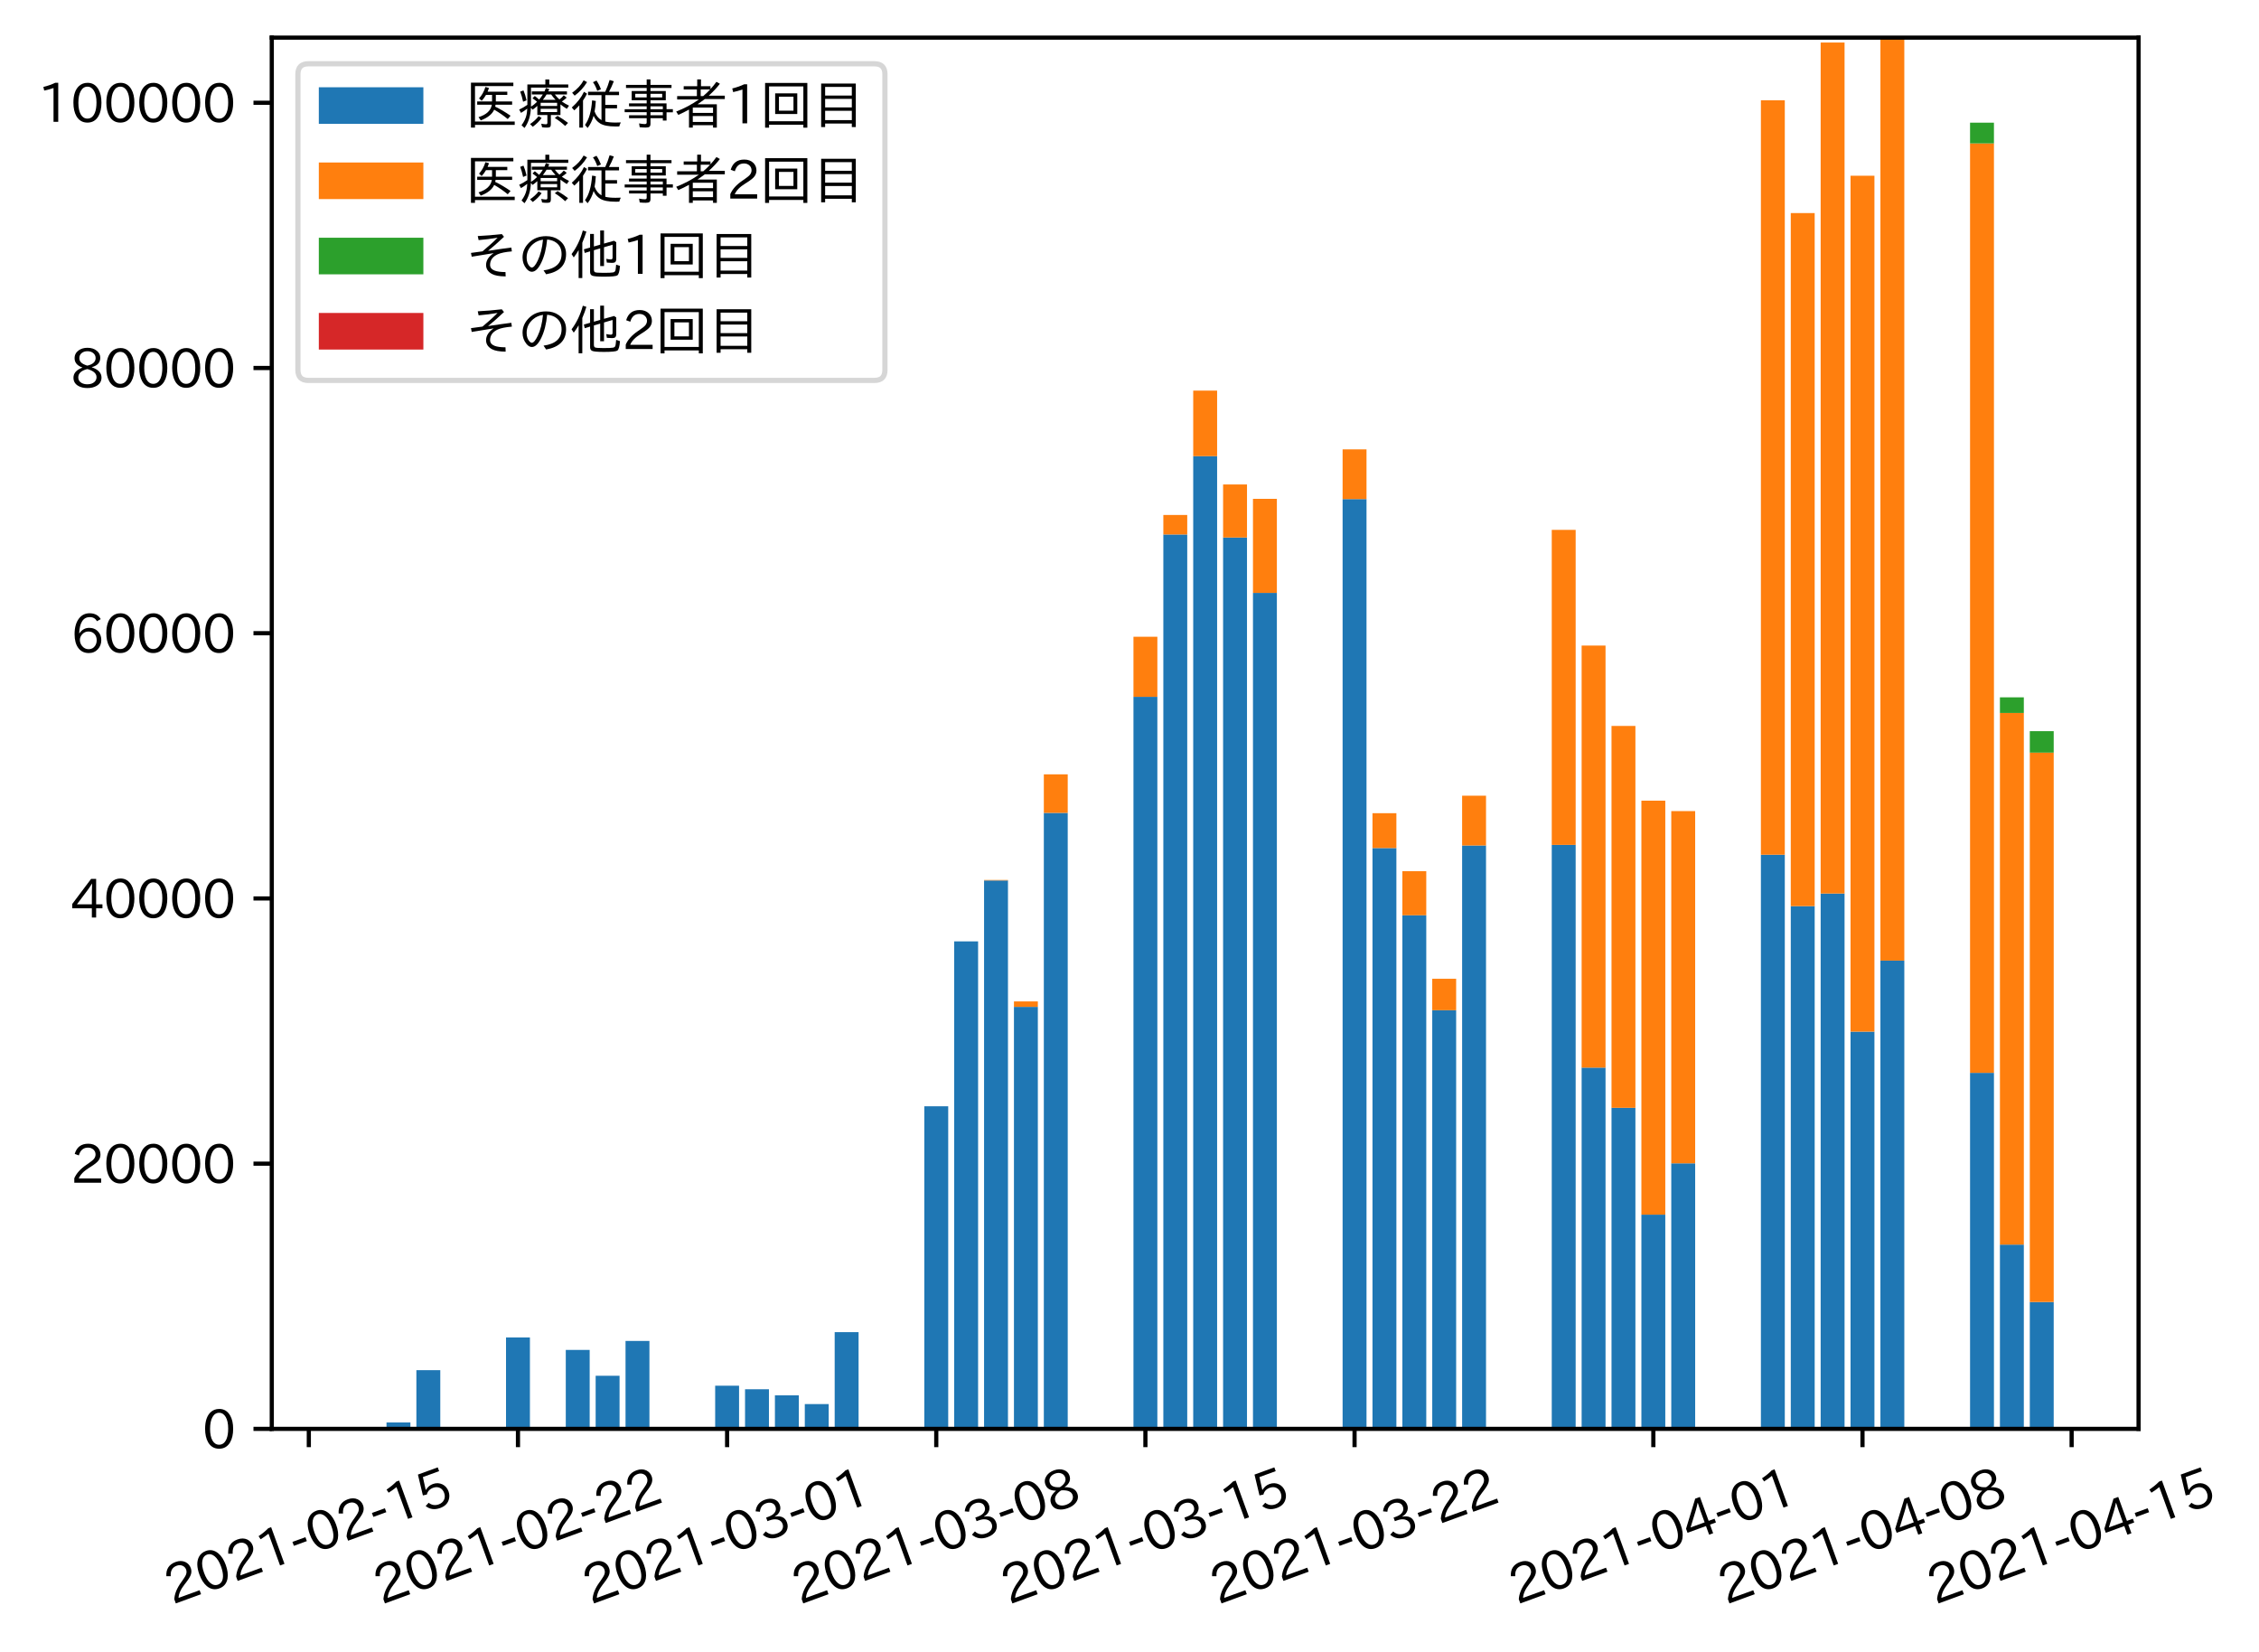 <?xml version="1.0" encoding="utf-8" standalone="no"?>
<!DOCTYPE svg PUBLIC "-//W3C//DTD SVG 1.1//EN"
  "http://www.w3.org/Graphics/SVG/1.1/DTD/svg11.dtd">
<svg height="316.018pt" version="1.1" viewBox="0 0 432.151 316.018" width="432.151pt" xmlns="http://www.w3.org/2000/svg" xmlns:xlink="http://www.w3.org/1999/xlink">
 <defs>
  <style type="text/css">*{stroke-linecap:butt;stroke-linejoin:round;}</style>
 </defs>
 <g id="figure_1">
  <g id="patch_1">
   <path d="M 0 316.018 
L 432.151 316.018 
L 432.151 0 
L 0 0 
z
" style="fill:#ffffff;"/>
  </g>
  <g id="axes_1">
   <g id="patch_2">
    <path d="M 51.991 273.312 
L 409.111 273.312 
L 409.111 7.2 
L 51.991 7.2 
z
" style="fill:#ffffff;"/>
   </g>
   <g id="patch_3">
    <path clip-path="url(#pb2fafcc8e9)" d="M 68.223 273.312 
L 72.796 273.312 
L 72.796 272.995 
L 68.223 272.995 
z
" style="fill:#1f77b4;"/>
   </g>
   <g id="patch_4">
    <path clip-path="url(#pb2fafcc8e9)" d="M 73.939 273.312 
L 78.512 273.312 
L 78.512 272.079 
L 73.939 272.079 
z
" style="fill:#1f77b4;"/>
   </g>
   <g id="patch_5">
    <path clip-path="url(#pb2fafcc8e9)" d="M 79.655 273.312 
L 84.227 273.312 
L 84.227 262.08 
L 79.655 262.08 
z
" style="fill:#1f77b4;"/>
   </g>
   <g id="patch_6">
    <path clip-path="url(#pb2fafcc8e9)" d="M 96.802 273.312 
L 101.375 273.312 
L 101.375 255.822 
L 96.802 255.822 
z
" style="fill:#1f77b4;"/>
   </g>
   <g id="patch_7">
    <path clip-path="url(#pb2fafcc8e9)" d="M 108.234 273.312 
L 112.806 273.312 
L 112.806 258.209 
L 108.234 258.209 
z
" style="fill:#1f77b4;"/>
   </g>
   <g id="patch_8">
    <path clip-path="url(#pb2fafcc8e9)" d="M 113.949 273.312 
L 118.522 273.312 
L 118.522 263.146 
L 113.949 263.146 
z
" style="fill:#1f77b4;"/>
   </g>
   <g id="patch_9">
    <path clip-path="url(#pb2fafcc8e9)" d="M 119.665 273.312 
L 124.238 273.312 
L 124.238 256.485 
L 119.665 256.485 
z
" style="fill:#1f77b4;"/>
   </g>
   <g id="patch_10">
    <path clip-path="url(#pb2fafcc8e9)" d="M 136.812 273.312 
L 141.385 273.312 
L 141.385 265.056 
L 136.812 265.056 
z
" style="fill:#1f77b4;"/>
   </g>
   <g id="patch_11">
    <path clip-path="url(#pb2fafcc8e9)" d="M 142.528 273.312 
L 147.101 273.312 
L 147.101 265.735 
L 142.528 265.735 
z
" style="fill:#1f77b4;"/>
   </g>
   <g id="patch_12">
    <path clip-path="url(#pb2fafcc8e9)" d="M 148.244 273.312 
L 152.816 273.312 
L 152.816 266.892 
L 148.244 266.892 
z
" style="fill:#1f77b4;"/>
   </g>
   <g id="patch_13">
    <path clip-path="url(#pb2fafcc8e9)" d="M 153.96 273.312 
L 158.532 273.312 
L 158.532 268.566 
L 153.96 268.566 
z
" style="fill:#1f77b4;"/>
   </g>
   <g id="patch_14">
    <path clip-path="url(#pb2fafcc8e9)" d="M 159.675 273.312 
L 164.248 273.312 
L 164.248 254.808 
L 159.675 254.808 
z
" style="fill:#1f77b4;"/>
   </g>
   <g id="patch_15">
    <path clip-path="url(#pb2fafcc8e9)" d="M 176.823 273.312 
L 181.395 273.312 
L 181.395 211.605 
L 176.823 211.605 
z
" style="fill:#1f77b4;"/>
   </g>
   <g id="patch_16">
    <path clip-path="url(#pb2fafcc8e9)" d="M 182.538 273.312 
L 187.111 273.312 
L 187.111 180.063 
L 182.538 180.063 
z
" style="fill:#1f77b4;"/>
   </g>
   <g id="patch_17">
    <path clip-path="url(#pb2fafcc8e9)" d="M 188.254 273.312 
L 192.827 273.312 
L 192.827 168.408 
L 188.254 168.408 
z
" style="fill:#1f77b4;"/>
   </g>
   <g id="patch_18">
    <path clip-path="url(#pb2fafcc8e9)" d="M 193.97 273.312 
L 198.542 273.312 
L 198.542 192.584 
L 193.97 192.584 
z
" style="fill:#1f77b4;"/>
   </g>
   <g id="patch_19">
    <path clip-path="url(#pb2fafcc8e9)" d="M 199.686 273.312 
L 204.258 273.312 
L 204.258 155.482 
L 199.686 155.482 
z
" style="fill:#1f77b4;"/>
   </g>
   <g id="patch_20">
    <path clip-path="url(#pb2fafcc8e9)" d="M 216.833 273.312 
L 221.405 273.312 
L 221.405 133.284 
L 216.833 133.284 
z
" style="fill:#1f77b4;"/>
   </g>
   <g id="patch_21">
    <path clip-path="url(#pb2fafcc8e9)" d="M 222.549 273.312 
L 227.121 273.312 
L 227.121 102.232 
L 222.549 102.232 
z
" style="fill:#1f77b4;"/>
   </g>
   <g id="patch_22">
    <path clip-path="url(#pb2fafcc8e9)" d="M 228.264 273.312 
L 232.837 273.312 
L 232.837 87.251 
L 228.264 87.251 
z
" style="fill:#1f77b4;"/>
   </g>
   <g id="patch_23">
    <path clip-path="url(#pb2fafcc8e9)" d="M 233.98 273.312 
L 238.553 273.312 
L 238.553 102.813 
L 233.98 102.813 
z
" style="fill:#1f77b4;"/>
   </g>
   <g id="patch_24">
    <path clip-path="url(#pb2fafcc8e9)" d="M 239.696 273.312 
L 244.268 273.312 
L 244.268 113.405 
L 239.696 113.405 
z
" style="fill:#1f77b4;"/>
   </g>
   <g id="patch_25">
    <path clip-path="url(#pb2fafcc8e9)" d="M 256.843 273.312 
L 261.416 273.312 
L 261.416 95.462 
L 256.843 95.462 
z
" style="fill:#1f77b4;"/>
   </g>
   <g id="patch_26">
    <path clip-path="url(#pb2fafcc8e9)" d="M 262.559 273.312 
L 267.131 273.312 
L 267.131 162.209 
L 262.559 162.209 
z
" style="fill:#1f77b4;"/>
   </g>
   <g id="patch_27">
    <path clip-path="url(#pb2fafcc8e9)" d="M 268.275 273.312 
L 272.847 273.312 
L 272.847 175.069 
L 268.275 175.069 
z
" style="fill:#1f77b4;"/>
   </g>
   <g id="patch_28">
    <path clip-path="url(#pb2fafcc8e9)" d="M 273.99 273.312 
L 278.563 273.312 
L 278.563 193.231 
L 273.99 193.231 
z
" style="fill:#1f77b4;"/>
   </g>
   <g id="patch_29">
    <path clip-path="url(#pb2fafcc8e9)" d="M 279.706 273.312 
L 284.279 273.312 
L 284.279 161.722 
L 279.706 161.722 
z
" style="fill:#1f77b4;"/>
   </g>
   <g id="patch_30">
    <path clip-path="url(#pb2fafcc8e9)" d="M 296.853 273.312 
L 301.426 273.312 
L 301.426 161.605 
L 296.853 161.605 
z
" style="fill:#1f77b4;"/>
   </g>
   <g id="patch_31">
    <path clip-path="url(#pb2fafcc8e9)" d="M 302.569 273.312 
L 307.142 273.312 
L 307.142 204.211 
L 302.569 204.211 
z
" style="fill:#1f77b4;"/>
   </g>
   <g id="patch_32">
    <path clip-path="url(#pb2fafcc8e9)" d="M 308.285 273.312 
L 312.857 273.312 
L 312.857 211.895 
L 308.285 211.895 
z
" style="fill:#1f77b4;"/>
   </g>
   <g id="patch_33">
    <path clip-path="url(#pb2fafcc8e9)" d="M 314.001 273.312 
L 318.573 273.312 
L 318.573 232.331 
L 314.001 232.331 
z
" style="fill:#1f77b4;"/>
   </g>
   <g id="patch_34">
    <path clip-path="url(#pb2fafcc8e9)" d="M 319.716 273.312 
L 324.289 273.312 
L 324.289 222.515 
L 319.716 222.515 
z
" style="fill:#1f77b4;"/>
   </g>
   <g id="patch_35">
    <path clip-path="url(#pb2fafcc8e9)" d="M 336.864 273.312 
L 341.436 273.312 
L 341.436 163.487 
L 336.864 163.487 
z
" style="fill:#1f77b4;"/>
   </g>
   <g id="patch_36">
    <path clip-path="url(#pb2fafcc8e9)" d="M 342.579 273.312 
L 347.152 273.312 
L 347.152 173.321 
L 342.579 173.321 
z
" style="fill:#1f77b4;"/>
   </g>
   <g id="patch_37">
    <path clip-path="url(#pb2fafcc8e9)" d="M 348.295 273.312 
L 352.868 273.312 
L 352.868 170.909 
L 348.295 170.909 
z
" style="fill:#1f77b4;"/>
   </g>
   <g id="patch_38">
    <path clip-path="url(#pb2fafcc8e9)" d="M 354.011 273.312 
L 358.583 273.312 
L 358.583 197.327 
L 354.011 197.327 
z
" style="fill:#1f77b4;"/>
   </g>
   <g id="patch_39">
    <path clip-path="url(#pb2fafcc8e9)" d="M 359.727 273.312 
L 364.299 273.312 
L 364.299 183.739 
L 359.727 183.739 
z
" style="fill:#1f77b4;"/>
   </g>
   <g id="patch_40">
    <path clip-path="url(#pb2fafcc8e9)" d="M 376.874 273.312 
L 381.446 273.312 
L 381.446 205.206 
L 376.874 205.206 
z
" style="fill:#1f77b4;"/>
   </g>
   <g id="patch_41">
    <path clip-path="url(#pb2fafcc8e9)" d="M 382.59 273.312 
L 387.162 273.312 
L 387.162 238.064 
L 382.59 238.064 
z
" style="fill:#1f77b4;"/>
   </g>
   <g id="patch_42">
    <path clip-path="url(#pb2fafcc8e9)" d="M 388.305 273.312 
L 392.878 273.312 
L 392.878 249.04 
L 388.305 249.04 
z
" style="fill:#1f77b4;"/>
   </g>
   <g id="patch_43">
    <path clip-path="url(#pb2fafcc8e9)" d="M 68.223 272.995 
L 72.796 272.995 
L 72.796 272.995 
L 68.223 272.995 
z
" style="fill:#ff7f0e;"/>
   </g>
   <g id="patch_44">
    <path clip-path="url(#pb2fafcc8e9)" d="M 73.939 272.079 
L 78.512 272.079 
L 78.512 272.079 
L 73.939 272.079 
z
" style="fill:#ff7f0e;"/>
   </g>
   <g id="patch_45">
    <path clip-path="url(#pb2fafcc8e9)" d="M 79.655 262.08 
L 84.227 262.08 
L 84.227 262.08 
L 79.655 262.08 
z
" style="fill:#ff7f0e;"/>
   </g>
   <g id="patch_46">
    <path clip-path="url(#pb2fafcc8e9)" d="M 96.802 255.822 
L 101.375 255.822 
L 101.375 255.822 
L 96.802 255.822 
z
" style="fill:#ff7f0e;"/>
   </g>
   <g id="patch_47">
    <path clip-path="url(#pb2fafcc8e9)" d="M 108.234 258.209 
L 112.806 258.209 
L 112.806 258.209 
L 108.234 258.209 
z
" style="fill:#ff7f0e;"/>
   </g>
   <g id="patch_48">
    <path clip-path="url(#pb2fafcc8e9)" d="M 113.949 263.146 
L 118.522 263.146 
L 118.522 263.146 
L 113.949 263.146 
z
" style="fill:#ff7f0e;"/>
   </g>
   <g id="patch_49">
    <path clip-path="url(#pb2fafcc8e9)" d="M 119.665 256.485 
L 124.238 256.485 
L 124.238 256.485 
L 119.665 256.485 
z
" style="fill:#ff7f0e;"/>
   </g>
   <g id="patch_50">
    <path clip-path="url(#pb2fafcc8e9)" d="M 136.812 265.056 
L 141.385 265.056 
L 141.385 265.056 
L 136.812 265.056 
z
" style="fill:#ff7f0e;"/>
   </g>
   <g id="patch_51">
    <path clip-path="url(#pb2fafcc8e9)" d="M 142.528 265.735 
L 147.101 265.735 
L 147.101 265.735 
L 142.528 265.735 
z
" style="fill:#ff7f0e;"/>
   </g>
   <g id="patch_52">
    <path clip-path="url(#pb2fafcc8e9)" d="M 148.244 266.892 
L 152.816 266.892 
L 152.816 266.892 
L 148.244 266.892 
z
" style="fill:#ff7f0e;"/>
   </g>
   <g id="patch_53">
    <path clip-path="url(#pb2fafcc8e9)" d="M 153.96 268.566 
L 158.532 268.566 
L 158.532 268.566 
L 153.96 268.566 
z
" style="fill:#ff7f0e;"/>
   </g>
   <g id="patch_54">
    <path clip-path="url(#pb2fafcc8e9)" d="M 159.675 254.808 
L 164.248 254.808 
L 164.248 254.808 
L 159.675 254.808 
z
" style="fill:#ff7f0e;"/>
   </g>
   <g id="patch_55">
    <path clip-path="url(#pb2fafcc8e9)" d="M 176.823 211.605 
L 181.395 211.605 
L 181.395 211.605 
L 176.823 211.605 
z
" style="fill:#ff7f0e;"/>
   </g>
   <g id="patch_56">
    <path clip-path="url(#pb2fafcc8e9)" d="M 182.538 180.063 
L 187.111 180.063 
L 187.111 180.063 
L 182.538 180.063 
z
" style="fill:#ff7f0e;"/>
   </g>
   <g id="patch_57">
    <path clip-path="url(#pb2fafcc8e9)" d="M 188.254 168.408 
L 192.827 168.408 
L 192.827 168.319 
L 188.254 168.319 
z
" style="fill:#ff7f0e;"/>
   </g>
   <g id="patch_58">
    <path clip-path="url(#pb2fafcc8e9)" d="M 193.97 192.584 
L 198.542 192.584 
L 198.542 191.549 
L 193.97 191.549 
z
" style="fill:#ff7f0e;"/>
   </g>
   <g id="patch_59">
    <path clip-path="url(#pb2fafcc8e9)" d="M 199.686 155.482 
L 204.258 155.482 
L 204.258 148.113 
L 199.686 148.113 
z
" style="fill:#ff7f0e;"/>
   </g>
   <g id="patch_60">
    <path clip-path="url(#pb2fafcc8e9)" d="M 216.833 133.284 
L 221.405 133.284 
L 221.405 121.796 
L 216.833 121.796 
z
" style="fill:#ff7f0e;"/>
   </g>
   <g id="patch_61">
    <path clip-path="url(#pb2fafcc8e9)" d="M 222.549 102.232 
L 227.121 102.232 
L 227.121 98.503 
L 222.549 98.503 
z
" style="fill:#ff7f0e;"/>
   </g>
   <g id="patch_62">
    <path clip-path="url(#pb2fafcc8e9)" d="M 228.264 87.251 
L 232.837 87.251 
L 232.837 74.715 
L 228.264 74.715 
z
" style="fill:#ff7f0e;"/>
   </g>
   <g id="patch_63">
    <path clip-path="url(#pb2fafcc8e9)" d="M 233.98 102.813 
L 238.553 102.813 
L 238.553 92.667 
L 233.98 92.667 
z
" style="fill:#ff7f0e;"/>
   </g>
   <g id="patch_64">
    <path clip-path="url(#pb2fafcc8e9)" d="M 239.696 113.405 
L 244.268 113.405 
L 244.268 95.416 
L 239.696 95.416 
z
" style="fill:#ff7f0e;"/>
   </g>
   <g id="patch_65">
    <path clip-path="url(#pb2fafcc8e9)" d="M 256.843 95.462 
L 261.416 95.462 
L 261.416 85.955 
L 256.843 85.955 
z
" style="fill:#ff7f0e;"/>
   </g>
   <g id="patch_66">
    <path clip-path="url(#pb2fafcc8e9)" d="M 262.559 162.209 
L 267.131 162.209 
L 267.131 155.545 
L 262.559 155.545 
z
" style="fill:#ff7f0e;"/>
   </g>
   <g id="patch_67">
    <path clip-path="url(#pb2fafcc8e9)" d="M 268.275 175.069 
L 272.847 175.069 
L 272.847 166.64 
L 268.275 166.64 
z
" style="fill:#ff7f0e;"/>
   </g>
   <g id="patch_68">
    <path clip-path="url(#pb2fafcc8e9)" d="M 273.99 193.231 
L 278.563 193.231 
L 278.563 187.216 
L 273.99 187.216 
z
" style="fill:#ff7f0e;"/>
   </g>
   <g id="patch_69">
    <path clip-path="url(#pb2fafcc8e9)" d="M 279.706 161.722 
L 284.279 161.722 
L 284.279 152.199 
L 279.706 152.199 
z
" style="fill:#ff7f0e;"/>
   </g>
   <g id="patch_70">
    <path clip-path="url(#pb2fafcc8e9)" d="M 296.853 161.605 
L 301.426 161.605 
L 301.426 101.352 
L 296.853 101.352 
z
" style="fill:#ff7f0e;"/>
   </g>
   <g id="patch_71">
    <path clip-path="url(#pb2fafcc8e9)" d="M 302.569 204.211 
L 307.142 204.211 
L 307.142 123.481 
L 302.569 123.481 
z
" style="fill:#ff7f0e;"/>
   </g>
   <g id="patch_72">
    <path clip-path="url(#pb2fafcc8e9)" d="M 308.285 211.895 
L 312.857 211.895 
L 312.857 138.855 
L 308.285 138.855 
z
" style="fill:#ff7f0e;"/>
   </g>
   <g id="patch_73">
    <path clip-path="url(#pb2fafcc8e9)" d="M 314.001 232.331 
L 318.573 232.331 
L 318.573 153.148 
L 314.001 153.148 
z
" style="fill:#ff7f0e;"/>
   </g>
   <g id="patch_74">
    <path clip-path="url(#pb2fafcc8e9)" d="M 319.716 222.515 
L 324.289 222.515 
L 324.289 155.144 
L 319.716 155.144 
z
" style="fill:#ff7f0e;"/>
   </g>
   <g id="patch_75">
    <path clip-path="url(#pb2fafcc8e9)" d="M 336.864 163.487 
L 341.436 163.487 
L 341.436 19.185 
L 336.864 19.185 
z
" style="fill:#ff7f0e;"/>
   </g>
   <g id="patch_76">
    <path clip-path="url(#pb2fafcc8e9)" d="M 342.579 173.321 
L 347.152 173.321 
L 347.152 40.756 
L 342.579 40.756 
z
" style="fill:#ff7f0e;"/>
   </g>
   <g id="patch_77">
    <path clip-path="url(#pb2fafcc8e9)" d="M 348.295 170.909 
L 352.868 170.909 
L 352.868 8.136 
L 348.295 8.136 
z
" style="fill:#ff7f0e;"/>
   </g>
   <g id="patch_78">
    <path clip-path="url(#pb2fafcc8e9)" d="M 354.011 197.327 
L 358.583 197.327 
L 358.583 33.613 
L 354.011 33.613 
z
" style="fill:#ff7f0e;"/>
   </g>
   <g id="patch_79">
    <path clip-path="url(#pb2fafcc8e9)" d="M 359.727 183.739 
L 364.299 183.739 
L 364.299 7.2 
L 359.727 7.2 
z
" style="fill:#ff7f0e;"/>
   </g>
   <g id="patch_80">
    <path clip-path="url(#pb2fafcc8e9)" d="M 376.874 205.206 
L 381.446 205.206 
L 381.446 27.429 
L 376.874 27.429 
z
" style="fill:#ff7f0e;"/>
   </g>
   <g id="patch_81">
    <path clip-path="url(#pb2fafcc8e9)" d="M 382.59 238.064 
L 387.162 238.064 
L 387.162 136.374 
L 382.59 136.374 
z
" style="fill:#ff7f0e;"/>
   </g>
   <g id="patch_82">
    <path clip-path="url(#pb2fafcc8e9)" d="M 388.305 249.04 
L 392.878 249.04 
L 392.878 143.958 
L 388.305 143.958 
z
" style="fill:#ff7f0e;"/>
   </g>
   <g id="patch_83">
    <path clip-path="url(#pb2fafcc8e9)" d="M 68.223 272.995 
L 72.796 272.995 
L 72.796 272.995 
L 68.223 272.995 
z
" style="fill:#2ca02c;"/>
   </g>
   <g id="patch_84">
    <path clip-path="url(#pb2fafcc8e9)" d="M 73.939 272.079 
L 78.512 272.079 
L 78.512 272.079 
L 73.939 272.079 
z
" style="fill:#2ca02c;"/>
   </g>
   <g id="patch_85">
    <path clip-path="url(#pb2fafcc8e9)" d="M 79.655 262.08 
L 84.227 262.08 
L 84.227 262.08 
L 79.655 262.08 
z
" style="fill:#2ca02c;"/>
   </g>
   <g id="patch_86">
    <path clip-path="url(#pb2fafcc8e9)" d="M 96.802 255.822 
L 101.375 255.822 
L 101.375 255.822 
L 96.802 255.822 
z
" style="fill:#2ca02c;"/>
   </g>
   <g id="patch_87">
    <path clip-path="url(#pb2fafcc8e9)" d="M 108.234 258.209 
L 112.806 258.209 
L 112.806 258.209 
L 108.234 258.209 
z
" style="fill:#2ca02c;"/>
   </g>
   <g id="patch_88">
    <path clip-path="url(#pb2fafcc8e9)" d="M 113.949 263.146 
L 118.522 263.146 
L 118.522 263.146 
L 113.949 263.146 
z
" style="fill:#2ca02c;"/>
   </g>
   <g id="patch_89">
    <path clip-path="url(#pb2fafcc8e9)" d="M 119.665 256.485 
L 124.238 256.485 
L 124.238 256.485 
L 119.665 256.485 
z
" style="fill:#2ca02c;"/>
   </g>
   <g id="patch_90">
    <path clip-path="url(#pb2fafcc8e9)" d="M 136.812 265.056 
L 141.385 265.056 
L 141.385 265.056 
L 136.812 265.056 
z
" style="fill:#2ca02c;"/>
   </g>
   <g id="patch_91">
    <path clip-path="url(#pb2fafcc8e9)" d="M 142.528 265.735 
L 147.101 265.735 
L 147.101 265.735 
L 142.528 265.735 
z
" style="fill:#2ca02c;"/>
   </g>
   <g id="patch_92">
    <path clip-path="url(#pb2fafcc8e9)" d="M 148.244 266.892 
L 152.816 266.892 
L 152.816 266.892 
L 148.244 266.892 
z
" style="fill:#2ca02c;"/>
   </g>
   <g id="patch_93">
    <path clip-path="url(#pb2fafcc8e9)" d="M 153.96 268.566 
L 158.532 268.566 
L 158.532 268.566 
L 153.96 268.566 
z
" style="fill:#2ca02c;"/>
   </g>
   <g id="patch_94">
    <path clip-path="url(#pb2fafcc8e9)" d="M 159.675 254.808 
L 164.248 254.808 
L 164.248 254.808 
L 159.675 254.808 
z
" style="fill:#2ca02c;"/>
   </g>
   <g id="patch_95">
    <path clip-path="url(#pb2fafcc8e9)" d="M 176.823 211.605 
L 181.395 211.605 
L 181.395 211.605 
L 176.823 211.605 
z
" style="fill:#2ca02c;"/>
   </g>
   <g id="patch_96">
    <path clip-path="url(#pb2fafcc8e9)" d="M 182.538 180.063 
L 187.111 180.063 
L 187.111 180.063 
L 182.538 180.063 
z
" style="fill:#2ca02c;"/>
   </g>
   <g id="patch_97">
    <path clip-path="url(#pb2fafcc8e9)" d="M 188.254 168.319 
L 192.827 168.319 
L 192.827 168.319 
L 188.254 168.319 
z
" style="fill:#2ca02c;"/>
   </g>
   <g id="patch_98">
    <path clip-path="url(#pb2fafcc8e9)" d="M 193.97 191.549 
L 198.542 191.549 
L 198.542 191.549 
L 193.97 191.549 
z
" style="fill:#2ca02c;"/>
   </g>
   <g id="patch_99">
    <path clip-path="url(#pb2fafcc8e9)" d="M 199.686 148.113 
L 204.258 148.113 
L 204.258 148.113 
L 199.686 148.113 
z
" style="fill:#2ca02c;"/>
   </g>
   <g id="patch_100">
    <path clip-path="url(#pb2fafcc8e9)" d="M 216.833 121.796 
L 221.405 121.796 
L 221.405 121.796 
L 216.833 121.796 
z
" style="fill:#2ca02c;"/>
   </g>
   <g id="patch_101">
    <path clip-path="url(#pb2fafcc8e9)" d="M 222.549 98.503 
L 227.121 98.503 
L 227.121 98.503 
L 222.549 98.503 
z
" style="fill:#2ca02c;"/>
   </g>
   <g id="patch_102">
    <path clip-path="url(#pb2fafcc8e9)" d="M 228.264 74.715 
L 232.837 74.715 
L 232.837 74.715 
L 228.264 74.715 
z
" style="fill:#2ca02c;"/>
   </g>
   <g id="patch_103">
    <path clip-path="url(#pb2fafcc8e9)" d="M 233.98 92.667 
L 238.553 92.667 
L 238.553 92.667 
L 233.98 92.667 
z
" style="fill:#2ca02c;"/>
   </g>
   <g id="patch_104">
    <path clip-path="url(#pb2fafcc8e9)" d="M 239.696 95.416 
L 244.268 95.416 
L 244.268 95.416 
L 239.696 95.416 
z
" style="fill:#2ca02c;"/>
   </g>
   <g id="patch_105">
    <path clip-path="url(#pb2fafcc8e9)" d="M 256.843 85.955 
L 261.416 85.955 
L 261.416 85.955 
L 256.843 85.955 
z
" style="fill:#2ca02c;"/>
   </g>
   <g id="patch_106">
    <path clip-path="url(#pb2fafcc8e9)" d="M 262.559 155.545 
L 267.131 155.545 
L 267.131 155.545 
L 262.559 155.545 
z
" style="fill:#2ca02c;"/>
   </g>
   <g id="patch_107">
    <path clip-path="url(#pb2fafcc8e9)" d="M 268.275 166.64 
L 272.847 166.64 
L 272.847 166.64 
L 268.275 166.64 
z
" style="fill:#2ca02c;"/>
   </g>
   <g id="patch_108">
    <path clip-path="url(#pb2fafcc8e9)" d="M 273.99 187.216 
L 278.563 187.216 
L 278.563 187.216 
L 273.99 187.216 
z
" style="fill:#2ca02c;"/>
   </g>
   <g id="patch_109">
    <path clip-path="url(#pb2fafcc8e9)" d="M 279.706 152.199 
L 284.279 152.199 
L 284.279 152.199 
L 279.706 152.199 
z
" style="fill:#2ca02c;"/>
   </g>
   <g id="patch_110">
    <path clip-path="url(#pb2fafcc8e9)" d="M 296.853 101.352 
L 301.426 101.352 
L 301.426 101.352 
L 296.853 101.352 
z
" style="fill:#2ca02c;"/>
   </g>
   <g id="patch_111">
    <path clip-path="url(#pb2fafcc8e9)" d="M 302.569 123.481 
L 307.142 123.481 
L 307.142 123.481 
L 302.569 123.481 
z
" style="fill:#2ca02c;"/>
   </g>
   <g id="patch_112">
    <path clip-path="url(#pb2fafcc8e9)" d="M 308.285 138.855 
L 312.857 138.855 
L 312.857 138.855 
L 308.285 138.855 
z
" style="fill:#2ca02c;"/>
   </g>
   <g id="patch_113">
    <path clip-path="url(#pb2fafcc8e9)" d="M 314.001 153.148 
L 318.573 153.148 
L 318.573 153.148 
L 314.001 153.148 
z
" style="fill:#2ca02c;"/>
   </g>
   <g id="patch_114">
    <path clip-path="url(#pb2fafcc8e9)" d="M 319.716 155.144 
L 324.289 155.144 
L 324.289 155.144 
L 319.716 155.144 
z
" style="fill:#2ca02c;"/>
   </g>
   <g id="patch_115">
    <path clip-path="url(#pb2fafcc8e9)" d="M 336.864 19.185 
L 341.436 19.185 
L 341.436 19.185 
L 336.864 19.185 
z
" style="fill:#2ca02c;"/>
   </g>
   <g id="patch_116">
    <path clip-path="url(#pb2fafcc8e9)" d="M 342.579 40.756 
L 347.152 40.756 
L 347.152 40.756 
L 342.579 40.756 
z
" style="fill:#2ca02c;"/>
   </g>
   <g id="patch_117">
    <path clip-path="url(#pb2fafcc8e9)" d="M 348.295 8.136 
L 352.868 8.136 
L 352.868 8.136 
L 348.295 8.136 
z
" style="fill:#2ca02c;"/>
   </g>
   <g id="patch_118">
    <path clip-path="url(#pb2fafcc8e9)" d="M 354.011 33.613 
L 358.583 33.613 
L 358.583 33.613 
L 354.011 33.613 
z
" style="fill:#2ca02c;"/>
   </g>
   <g id="patch_119">
    <path clip-path="url(#pb2fafcc8e9)" d="M 359.727 7.2 
L 364.299 7.2 
L 364.299 7.2 
L 359.727 7.2 
z
" style="fill:#2ca02c;"/>
   </g>
   <g id="patch_120">
    <path clip-path="url(#pb2fafcc8e9)" d="M 376.874 27.429 
L 381.446 27.429 
L 381.446 23.464 
L 376.874 23.464 
z
" style="fill:#2ca02c;"/>
   </g>
   <g id="patch_121">
    <path clip-path="url(#pb2fafcc8e9)" d="M 382.59 136.374 
L 387.162 136.374 
L 387.162 133.383 
L 382.59 133.383 
z
" style="fill:#2ca02c;"/>
   </g>
   <g id="patch_122">
    <path clip-path="url(#pb2fafcc8e9)" d="M 388.305 143.958 
L 392.878 143.958 
L 392.878 139.854 
L 388.305 139.854 
z
" style="fill:#2ca02c;"/>
   </g>
   <g id="patch_123">
    <path clip-path="url(#pb2fafcc8e9)" d="M 68.223 272.995 
L 72.796 272.995 
L 72.796 272.995 
L 68.223 272.995 
z
" style="fill:#d62728;"/>
   </g>
   <g id="patch_124">
    <path clip-path="url(#pb2fafcc8e9)" d="M 73.939 272.079 
L 78.512 272.079 
L 78.512 272.079 
L 73.939 272.079 
z
" style="fill:#d62728;"/>
   </g>
   <g id="patch_125">
    <path clip-path="url(#pb2fafcc8e9)" d="M 79.655 262.08 
L 84.227 262.08 
L 84.227 262.08 
L 79.655 262.08 
z
" style="fill:#d62728;"/>
   </g>
   <g id="patch_126">
    <path clip-path="url(#pb2fafcc8e9)" d="M 96.802 255.822 
L 101.375 255.822 
L 101.375 255.822 
L 96.802 255.822 
z
" style="fill:#d62728;"/>
   </g>
   <g id="patch_127">
    <path clip-path="url(#pb2fafcc8e9)" d="M 108.234 258.209 
L 112.806 258.209 
L 112.806 258.209 
L 108.234 258.209 
z
" style="fill:#d62728;"/>
   </g>
   <g id="patch_128">
    <path clip-path="url(#pb2fafcc8e9)" d="M 113.949 263.146 
L 118.522 263.146 
L 118.522 263.146 
L 113.949 263.146 
z
" style="fill:#d62728;"/>
   </g>
   <g id="patch_129">
    <path clip-path="url(#pb2fafcc8e9)" d="M 119.665 256.485 
L 124.238 256.485 
L 124.238 256.485 
L 119.665 256.485 
z
" style="fill:#d62728;"/>
   </g>
   <g id="patch_130">
    <path clip-path="url(#pb2fafcc8e9)" d="M 136.812 265.056 
L 141.385 265.056 
L 141.385 265.056 
L 136.812 265.056 
z
" style="fill:#d62728;"/>
   </g>
   <g id="patch_131">
    <path clip-path="url(#pb2fafcc8e9)" d="M 142.528 265.735 
L 147.101 265.735 
L 147.101 265.735 
L 142.528 265.735 
z
" style="fill:#d62728;"/>
   </g>
   <g id="patch_132">
    <path clip-path="url(#pb2fafcc8e9)" d="M 148.244 266.892 
L 152.816 266.892 
L 152.816 266.892 
L 148.244 266.892 
z
" style="fill:#d62728;"/>
   </g>
   <g id="patch_133">
    <path clip-path="url(#pb2fafcc8e9)" d="M 153.96 268.566 
L 158.532 268.566 
L 158.532 268.566 
L 153.96 268.566 
z
" style="fill:#d62728;"/>
   </g>
   <g id="patch_134">
    <path clip-path="url(#pb2fafcc8e9)" d="M 159.675 254.808 
L 164.248 254.808 
L 164.248 254.808 
L 159.675 254.808 
z
" style="fill:#d62728;"/>
   </g>
   <g id="patch_135">
    <path clip-path="url(#pb2fafcc8e9)" d="M 176.823 211.605 
L 181.395 211.605 
L 181.395 211.605 
L 176.823 211.605 
z
" style="fill:#d62728;"/>
   </g>
   <g id="patch_136">
    <path clip-path="url(#pb2fafcc8e9)" d="M 182.538 180.063 
L 187.111 180.063 
L 187.111 180.063 
L 182.538 180.063 
z
" style="fill:#d62728;"/>
   </g>
   <g id="patch_137">
    <path clip-path="url(#pb2fafcc8e9)" d="M 188.254 168.319 
L 192.827 168.319 
L 192.827 168.319 
L 188.254 168.319 
z
" style="fill:#d62728;"/>
   </g>
   <g id="patch_138">
    <path clip-path="url(#pb2fafcc8e9)" d="M 193.97 191.549 
L 198.542 191.549 
L 198.542 191.549 
L 193.97 191.549 
z
" style="fill:#d62728;"/>
   </g>
   <g id="patch_139">
    <path clip-path="url(#pb2fafcc8e9)" d="M 199.686 148.113 
L 204.258 148.113 
L 204.258 148.113 
L 199.686 148.113 
z
" style="fill:#d62728;"/>
   </g>
   <g id="patch_140">
    <path clip-path="url(#pb2fafcc8e9)" d="M 216.833 121.796 
L 221.405 121.796 
L 221.405 121.796 
L 216.833 121.796 
z
" style="fill:#d62728;"/>
   </g>
   <g id="patch_141">
    <path clip-path="url(#pb2fafcc8e9)" d="M 222.549 98.503 
L 227.121 98.503 
L 227.121 98.503 
L 222.549 98.503 
z
" style="fill:#d62728;"/>
   </g>
   <g id="patch_142">
    <path clip-path="url(#pb2fafcc8e9)" d="M 228.264 74.715 
L 232.837 74.715 
L 232.837 74.715 
L 228.264 74.715 
z
" style="fill:#d62728;"/>
   </g>
   <g id="patch_143">
    <path clip-path="url(#pb2fafcc8e9)" d="M 233.98 92.667 
L 238.553 92.667 
L 238.553 92.667 
L 233.98 92.667 
z
" style="fill:#d62728;"/>
   </g>
   <g id="patch_144">
    <path clip-path="url(#pb2fafcc8e9)" d="M 239.696 95.416 
L 244.268 95.416 
L 244.268 95.416 
L 239.696 95.416 
z
" style="fill:#d62728;"/>
   </g>
   <g id="patch_145">
    <path clip-path="url(#pb2fafcc8e9)" d="M 256.843 85.955 
L 261.416 85.955 
L 261.416 85.955 
L 256.843 85.955 
z
" style="fill:#d62728;"/>
   </g>
   <g id="patch_146">
    <path clip-path="url(#pb2fafcc8e9)" d="M 262.559 155.545 
L 267.131 155.545 
L 267.131 155.545 
L 262.559 155.545 
z
" style="fill:#d62728;"/>
   </g>
   <g id="patch_147">
    <path clip-path="url(#pb2fafcc8e9)" d="M 268.275 166.64 
L 272.847 166.64 
L 272.847 166.64 
L 268.275 166.64 
z
" style="fill:#d62728;"/>
   </g>
   <g id="patch_148">
    <path clip-path="url(#pb2fafcc8e9)" d="M 273.99 187.216 
L 278.563 187.216 
L 278.563 187.216 
L 273.99 187.216 
z
" style="fill:#d62728;"/>
   </g>
   <g id="patch_149">
    <path clip-path="url(#pb2fafcc8e9)" d="M 279.706 152.199 
L 284.279 152.199 
L 284.279 152.199 
L 279.706 152.199 
z
" style="fill:#d62728;"/>
   </g>
   <g id="patch_150">
    <path clip-path="url(#pb2fafcc8e9)" d="M 296.853 101.352 
L 301.426 101.352 
L 301.426 101.352 
L 296.853 101.352 
z
" style="fill:#d62728;"/>
   </g>
   <g id="patch_151">
    <path clip-path="url(#pb2fafcc8e9)" d="M 302.569 123.481 
L 307.142 123.481 
L 307.142 123.481 
L 302.569 123.481 
z
" style="fill:#d62728;"/>
   </g>
   <g id="patch_152">
    <path clip-path="url(#pb2fafcc8e9)" d="M 308.285 138.855 
L 312.857 138.855 
L 312.857 138.855 
L 308.285 138.855 
z
" style="fill:#d62728;"/>
   </g>
   <g id="patch_153">
    <path clip-path="url(#pb2fafcc8e9)" d="M 314.001 153.148 
L 318.573 153.148 
L 318.573 153.148 
L 314.001 153.148 
z
" style="fill:#d62728;"/>
   </g>
   <g id="patch_154">
    <path clip-path="url(#pb2fafcc8e9)" d="M 319.716 155.144 
L 324.289 155.144 
L 324.289 155.144 
L 319.716 155.144 
z
" style="fill:#d62728;"/>
   </g>
   <g id="patch_155">
    <path clip-path="url(#pb2fafcc8e9)" d="M 336.864 19.185 
L 341.436 19.185 
L 341.436 19.185 
L 336.864 19.185 
z
" style="fill:#d62728;"/>
   </g>
   <g id="patch_156">
    <path clip-path="url(#pb2fafcc8e9)" d="M 342.579 40.756 
L 347.152 40.756 
L 347.152 40.756 
L 342.579 40.756 
z
" style="fill:#d62728;"/>
   </g>
   <g id="patch_157">
    <path clip-path="url(#pb2fafcc8e9)" d="M 348.295 8.136 
L 352.868 8.136 
L 352.868 8.136 
L 348.295 8.136 
z
" style="fill:#d62728;"/>
   </g>
   <g id="patch_158">
    <path clip-path="url(#pb2fafcc8e9)" d="M 354.011 33.613 
L 358.583 33.613 
L 358.583 33.613 
L 354.011 33.613 
z
" style="fill:#d62728;"/>
   </g>
   <g id="patch_159">
    <path clip-path="url(#pb2fafcc8e9)" d="M 359.727 7.2 
L 364.299 7.2 
L 364.299 7.2 
L 359.727 7.2 
z
" style="fill:#d62728;"/>
   </g>
   <g id="patch_160">
    <path clip-path="url(#pb2fafcc8e9)" d="M 376.874 23.464 
L 381.446 23.464 
L 381.446 23.464 
L 376.874 23.464 
z
" style="fill:#d62728;"/>
   </g>
   <g id="patch_161">
    <path clip-path="url(#pb2fafcc8e9)" d="M 382.59 133.383 
L 387.162 133.383 
L 387.162 133.383 
L 382.59 133.383 
z
" style="fill:#d62728;"/>
   </g>
   <g id="patch_162">
    <path clip-path="url(#pb2fafcc8e9)" d="M 388.305 139.854 
L 392.878 139.854 
L 392.878 139.854 
L 388.305 139.854 
z
" style="fill:#d62728;"/>
   </g>
   <g id="matplotlib.axis_1">
    <g id="xtick_1">
     <g id="line2d_1">
      <defs>
       <path d="M 0 0 
L 0 3.5 
" id="m0e8fbc9a73" style="stroke:#000000;stroke-width:0.8;"/>
      </defs>
      <g>
       <use style="stroke:#000000;stroke-width:0.8;" x="59.078" xlink:href="#m0e8fbc9a73" y="273.312"/>
      </g>
     </g>
     <g id="text_1">
      <!-- 2021-02-15 -->
      <g transform="translate(32.996 307.033)rotate(-20)scale(0.1 -0.1)">
       <defs>
        <path d="M 3659 63 
L 447 63 
L 447 594 
Q 825 1475 1894 2203 
L 2072 2322 
Q 2619 2697 2791 2906 
Q 2988 3153 2988 3444 
Q 2988 3772 2756 4003 
Q 2500 4259 2084 4259 
Q 1250 4259 991 3328 
L 497 3506 
Q 853 4725 2116 4725 
Q 2806 4725 3216 4316 
Q 3575 3947 3575 3425 
Q 3575 3038 3344 2722 
Q 3131 2416 2366 1938 
L 2231 1856 
Q 1256 1253 978 569 
L 3659 569 
L 3659 63 
z
" id="IPAexGothic-32" transform="scale(0.016)"/>
        <path d="M 2038 4725 
Q 2881 4725 3334 3944 
Q 3694 3325 3694 2344 
Q 3694 1372 3334 741 
Q 2888 -31 2016 -31 
Q 1147 -31 700 741 
Q 341 1372 341 2350 
Q 341 3713 1000 4334 
Q 1419 4725 2038 4725 
z
M 2016 4266 
Q 1516 4266 1228 3759 
Q 934 3247 934 2344 
Q 934 1456 1222 947 
Q 1513 447 2016 447 
Q 2619 447 2909 1153 
Q 3100 1622 3100 2375 
Q 3100 3256 2806 3759 
Q 2509 4266 2016 4266 
z
" id="IPAexGothic-30" transform="scale(0.016)"/>
        <path d="M 2463 63 
L 1900 63 
L 1900 4103 
Q 1372 3922 788 3797 
L 684 4231 
Q 1519 4441 2106 4731 
L 2463 4731 
L 2463 63 
z
" id="IPAexGothic-31" transform="scale(0.016)"/>
        <path d="M 1969 1703 
L 319 1703 
L 319 2203 
L 1969 2203 
L 1969 1703 
z
" id="IPAexGothic-2d" transform="scale(0.016)"/>
        <path d="M 1178 2603 
Q 1634 2963 2172 2963 
Q 2816 2963 3241 2528 
Q 3638 2113 3638 1497 
Q 3638 938 3297 513 
Q 2869 -31 2031 -31 
Q 959 -31 469 784 
L 938 1028 
Q 1309 434 2013 434 
Q 2466 434 2769 716 
Q 3081 1013 3081 1503 
Q 3081 1966 2806 2241 
Q 2519 2528 2056 2528 
Q 1406 2528 1072 2028 
L 591 2091 
L 884 4634 
L 3406 4634 
L 3406 4153 
L 1341 4153 
L 1134 2603 
L 1178 2603 
z
" id="IPAexGothic-35" transform="scale(0.016)"/>
       </defs>
       <use xlink:href="#IPAexGothic-32"/>
       <use x="62.988" xlink:href="#IPAexGothic-30"/>
       <use x="125.977" xlink:href="#IPAexGothic-32"/>
       <use x="188.965" xlink:href="#IPAexGothic-31"/>
       <use x="251.953" xlink:href="#IPAexGothic-2d"/>
       <use x="287.744" xlink:href="#IPAexGothic-30"/>
       <use x="350.732" xlink:href="#IPAexGothic-32"/>
       <use x="413.721" xlink:href="#IPAexGothic-2d"/>
       <use x="449.512" xlink:href="#IPAexGothic-31"/>
       <use x="512.5" xlink:href="#IPAexGothic-35"/>
      </g>
     </g>
    </g>
    <g id="xtick_2">
     <g id="line2d_2">
      <g>
       <use style="stroke:#000000;stroke-width:0.8;" x="99.088" xlink:href="#m0e8fbc9a73" y="273.312"/>
      </g>
     </g>
     <g id="text_2">
      <!-- 2021-02-22 -->
      <g transform="translate(73.006 307.033)rotate(-20)scale(0.1 -0.1)">
       <use xlink:href="#IPAexGothic-32"/>
       <use x="62.988" xlink:href="#IPAexGothic-30"/>
       <use x="125.977" xlink:href="#IPAexGothic-32"/>
       <use x="188.965" xlink:href="#IPAexGothic-31"/>
       <use x="251.953" xlink:href="#IPAexGothic-2d"/>
       <use x="287.744" xlink:href="#IPAexGothic-30"/>
       <use x="350.732" xlink:href="#IPAexGothic-32"/>
       <use x="413.721" xlink:href="#IPAexGothic-2d"/>
       <use x="449.512" xlink:href="#IPAexGothic-32"/>
       <use x="512.5" xlink:href="#IPAexGothic-32"/>
      </g>
     </g>
    </g>
    <g id="xtick_3">
     <g id="line2d_3">
      <g>
       <use style="stroke:#000000;stroke-width:0.8;" x="139.099" xlink:href="#m0e8fbc9a73" y="273.312"/>
      </g>
     </g>
     <g id="text_3">
      <!-- 2021-03-01 -->
      <g transform="translate(113.017 307.033)rotate(-20)scale(0.1 -0.1)">
       <defs>
        <path d="M 2381 2419 
Q 3506 2216 3506 1278 
Q 3506 716 3128 356 
Q 2709 -31 1944 -31 
Q 797 -31 288 881 
L 756 1131 
Q 1109 441 1938 441 
Q 2425 441 2694 691 
Q 2950 928 2950 1291 
Q 2950 1719 2566 1978 
Q 2216 2213 1644 2213 
L 1363 2213 
L 1363 2669 
L 1656 2669 
Q 2231 2669 2534 2888 
Q 2859 3119 2859 3509 
Q 2859 3934 2494 4138 
Q 2259 4278 1931 4278 
Q 1238 4278 903 3578 
L 434 3803 
Q 897 4725 1938 4725 
Q 2597 4725 3006 4394 
Q 3416 4069 3416 3534 
Q 3416 3028 3019 2706 
Q 2763 2500 2381 2444 
L 2381 2419 
z
" id="IPAexGothic-33" transform="scale(0.016)"/>
       </defs>
       <use xlink:href="#IPAexGothic-32"/>
       <use x="62.988" xlink:href="#IPAexGothic-30"/>
       <use x="125.977" xlink:href="#IPAexGothic-32"/>
       <use x="188.965" xlink:href="#IPAexGothic-31"/>
       <use x="251.953" xlink:href="#IPAexGothic-2d"/>
       <use x="287.744" xlink:href="#IPAexGothic-30"/>
       <use x="350.732" xlink:href="#IPAexGothic-33"/>
       <use x="413.721" xlink:href="#IPAexGothic-2d"/>
       <use x="449.512" xlink:href="#IPAexGothic-30"/>
       <use x="512.5" xlink:href="#IPAexGothic-31"/>
      </g>
     </g>
    </g>
    <g id="xtick_4">
     <g id="line2d_4">
      <g>
       <use style="stroke:#000000;stroke-width:0.8;" x="179.109" xlink:href="#m0e8fbc9a73" y="273.312"/>
      </g>
     </g>
     <g id="text_4">
      <!-- 2021-03-08 -->
      <g transform="translate(153.027 307.033)rotate(-20)scale(0.1 -0.1)">
       <defs>
        <path d="M 2541 2425 
Q 3700 2031 3700 1197 
Q 3700 541 3100 197 
Q 2663 -56 2016 -56 
Q 1366 -56 928 197 
Q 347 531 347 1178 
Q 347 1988 1409 2381 
L 1409 2400 
Q 481 2734 481 3509 
Q 481 4100 981 4456 
Q 1406 4756 2019 4756 
Q 2703 4756 3131 4403 
Q 3553 4069 3553 3566 
Q 3553 2706 2541 2444 
L 2541 2425 
z
M 2022 2625 
Q 2997 2856 2997 3528 
Q 2997 3916 2675 4150 
Q 2413 4347 2016 4347 
Q 1606 4347 1331 4128 
Q 1050 3897 1050 3522 
Q 1050 3150 1350 2925 
Q 1494 2809 1722 2722 
Q 1984 2616 2022 2625 
z
M 1978 2209 
Q 922 1931 922 1216 
Q 922 775 1313 556 
Q 1606 391 2009 391 
Q 2575 391 2881 697 
Q 3106 922 3106 1250 
Q 3106 1594 2794 1850 
Q 2609 1994 2350 2100 
Q 2047 2222 1978 2209 
z
" id="IPAexGothic-38" transform="scale(0.016)"/>
       </defs>
       <use xlink:href="#IPAexGothic-32"/>
       <use x="62.988" xlink:href="#IPAexGothic-30"/>
       <use x="125.977" xlink:href="#IPAexGothic-32"/>
       <use x="188.965" xlink:href="#IPAexGothic-31"/>
       <use x="251.953" xlink:href="#IPAexGothic-2d"/>
       <use x="287.744" xlink:href="#IPAexGothic-30"/>
       <use x="350.732" xlink:href="#IPAexGothic-33"/>
       <use x="413.721" xlink:href="#IPAexGothic-2d"/>
       <use x="449.512" xlink:href="#IPAexGothic-30"/>
       <use x="512.5" xlink:href="#IPAexGothic-38"/>
      </g>
     </g>
    </g>
    <g id="xtick_5">
     <g id="line2d_5">
      <g>
       <use style="stroke:#000000;stroke-width:0.8;" x="219.119" xlink:href="#m0e8fbc9a73" y="273.312"/>
      </g>
     </g>
     <g id="text_5">
      <!-- 2021-03-15 -->
      <g transform="translate(193.037 307.033)rotate(-20)scale(0.1 -0.1)">
       <use xlink:href="#IPAexGothic-32"/>
       <use x="62.988" xlink:href="#IPAexGothic-30"/>
       <use x="125.977" xlink:href="#IPAexGothic-32"/>
       <use x="188.965" xlink:href="#IPAexGothic-31"/>
       <use x="251.953" xlink:href="#IPAexGothic-2d"/>
       <use x="287.744" xlink:href="#IPAexGothic-30"/>
       <use x="350.732" xlink:href="#IPAexGothic-33"/>
       <use x="413.721" xlink:href="#IPAexGothic-2d"/>
       <use x="449.512" xlink:href="#IPAexGothic-31"/>
       <use x="512.5" xlink:href="#IPAexGothic-35"/>
      </g>
     </g>
    </g>
    <g id="xtick_6">
     <g id="line2d_6">
      <g>
       <use style="stroke:#000000;stroke-width:0.8;" x="259.129" xlink:href="#m0e8fbc9a73" y="273.312"/>
      </g>
     </g>
     <g id="text_6">
      <!-- 2021-03-22 -->
      <g transform="translate(233.047 307.033)rotate(-20)scale(0.1 -0.1)">
       <use xlink:href="#IPAexGothic-32"/>
       <use x="62.988" xlink:href="#IPAexGothic-30"/>
       <use x="125.977" xlink:href="#IPAexGothic-32"/>
       <use x="188.965" xlink:href="#IPAexGothic-31"/>
       <use x="251.953" xlink:href="#IPAexGothic-2d"/>
       <use x="287.744" xlink:href="#IPAexGothic-30"/>
       <use x="350.732" xlink:href="#IPAexGothic-33"/>
       <use x="413.721" xlink:href="#IPAexGothic-2d"/>
       <use x="449.512" xlink:href="#IPAexGothic-32"/>
       <use x="512.5" xlink:href="#IPAexGothic-32"/>
      </g>
     </g>
    </g>
    <g id="xtick_7">
     <g id="line2d_7">
      <g>
       <use style="stroke:#000000;stroke-width:0.8;" x="316.287" xlink:href="#m0e8fbc9a73" y="273.312"/>
      </g>
     </g>
     <g id="text_7">
      <!-- 2021-04-01 -->
      <g transform="translate(290.205 307.033)rotate(-20)scale(0.1 -0.1)">
       <defs>
        <path d="M 3813 1159 
L 3059 1159 
L 3059 63 
L 2547 63 
L 2547 1159 
L 197 1159 
L 197 1672 
L 2456 4678 
L 3059 4678 
L 3059 1634 
L 3813 1634 
L 3813 1159 
z
M 2578 4109 
L 2559 4109 
Q 2278 3656 2003 3284 
L 759 1634 
L 2547 1634 
L 2547 3144 
Q 2547 3481 2578 4109 
z
" id="IPAexGothic-34" transform="scale(0.016)"/>
       </defs>
       <use xlink:href="#IPAexGothic-32"/>
       <use x="62.988" xlink:href="#IPAexGothic-30"/>
       <use x="125.977" xlink:href="#IPAexGothic-32"/>
       <use x="188.965" xlink:href="#IPAexGothic-31"/>
       <use x="251.953" xlink:href="#IPAexGothic-2d"/>
       <use x="287.744" xlink:href="#IPAexGothic-30"/>
       <use x="350.732" xlink:href="#IPAexGothic-34"/>
       <use x="413.721" xlink:href="#IPAexGothic-2d"/>
       <use x="449.512" xlink:href="#IPAexGothic-30"/>
       <use x="512.5" xlink:href="#IPAexGothic-31"/>
      </g>
     </g>
    </g>
    <g id="xtick_8">
     <g id="line2d_8">
      <g>
       <use style="stroke:#000000;stroke-width:0.8;" x="356.297" xlink:href="#m0e8fbc9a73" y="273.312"/>
      </g>
     </g>
     <g id="text_8">
      <!-- 2021-04-08 -->
      <g transform="translate(330.215 307.033)rotate(-20)scale(0.1 -0.1)">
       <use xlink:href="#IPAexGothic-32"/>
       <use x="62.988" xlink:href="#IPAexGothic-30"/>
       <use x="125.977" xlink:href="#IPAexGothic-32"/>
       <use x="188.965" xlink:href="#IPAexGothic-31"/>
       <use x="251.953" xlink:href="#IPAexGothic-2d"/>
       <use x="287.744" xlink:href="#IPAexGothic-30"/>
       <use x="350.732" xlink:href="#IPAexGothic-34"/>
       <use x="413.721" xlink:href="#IPAexGothic-2d"/>
       <use x="449.512" xlink:href="#IPAexGothic-30"/>
       <use x="512.5" xlink:href="#IPAexGothic-38"/>
      </g>
     </g>
    </g>
    <g id="xtick_9">
     <g id="line2d_9">
      <g>
       <use style="stroke:#000000;stroke-width:0.8;" x="396.307" xlink:href="#m0e8fbc9a73" y="273.312"/>
      </g>
     </g>
     <g id="text_9">
      <!-- 2021-04-15 -->
      <g transform="translate(370.225 307.033)rotate(-20)scale(0.1 -0.1)">
       <use xlink:href="#IPAexGothic-32"/>
       <use x="62.988" xlink:href="#IPAexGothic-30"/>
       <use x="125.977" xlink:href="#IPAexGothic-32"/>
       <use x="188.965" xlink:href="#IPAexGothic-31"/>
       <use x="251.953" xlink:href="#IPAexGothic-2d"/>
       <use x="287.744" xlink:href="#IPAexGothic-30"/>
       <use x="350.732" xlink:href="#IPAexGothic-34"/>
       <use x="413.721" xlink:href="#IPAexGothic-2d"/>
       <use x="449.512" xlink:href="#IPAexGothic-31"/>
       <use x="512.5" xlink:href="#IPAexGothic-35"/>
      </g>
     </g>
    </g>
   </g>
   <g id="matplotlib.axis_2">
    <g id="ytick_1">
     <g id="line2d_10">
      <defs>
       <path d="M 0 0 
L -3.5 0 
" id="m9fbd4c057d" style="stroke:#000000;stroke-width:0.8;"/>
      </defs>
      <g>
       <use style="stroke:#000000;stroke-width:0.8;" x="51.991" xlink:href="#m9fbd4c057d" y="273.312"/>
      </g>
     </g>
     <g id="text_10">
      <!-- 0 -->
      <g transform="translate(38.692 277.057)scale(0.1 -0.1)">
       <use xlink:href="#IPAexGothic-30"/>
      </g>
     </g>
    </g>
    <g id="ytick_2">
     <g id="line2d_11">
      <g>
       <use style="stroke:#000000;stroke-width:0.8;" x="51.991" xlink:href="#m9fbd4c057d" y="222.581"/>
      </g>
     </g>
     <g id="text_11">
      <!-- 20000 -->
      <g transform="translate(13.498 226.326)scale(0.1 -0.1)">
       <use xlink:href="#IPAexGothic-32"/>
       <use x="62.988" xlink:href="#IPAexGothic-30"/>
       <use x="125.977" xlink:href="#IPAexGothic-30"/>
       <use x="188.965" xlink:href="#IPAexGothic-30"/>
       <use x="251.953" xlink:href="#IPAexGothic-30"/>
      </g>
     </g>
    </g>
    <g id="ytick_3">
     <g id="line2d_12">
      <g>
       <use style="stroke:#000000;stroke-width:0.8;" x="51.991" xlink:href="#m9fbd4c057d" y="171.85"/>
      </g>
     </g>
     <g id="text_12">
      <!-- 40000 -->
      <g transform="translate(13.498 175.595)scale(0.1 -0.1)">
       <use xlink:href="#IPAexGothic-34"/>
       <use x="62.988" xlink:href="#IPAexGothic-30"/>
       <use x="125.977" xlink:href="#IPAexGothic-30"/>
       <use x="188.965" xlink:href="#IPAexGothic-30"/>
       <use x="251.953" xlink:href="#IPAexGothic-30"/>
      </g>
     </g>
    </g>
    <g id="ytick_4">
     <g id="line2d_13">
      <g>
       <use style="stroke:#000000;stroke-width:0.8;" x="51.991" xlink:href="#m9fbd4c057d" y="121.119"/>
      </g>
     </g>
     <g id="text_13">
      <!-- 60000 -->
      <g transform="translate(13.498 124.864)scale(0.1 -0.1)">
       <defs>
        <path d="M 1056 2328 
Q 1509 2981 2234 2981 
Q 2906 2981 3316 2513 
Q 3675 2106 3675 1522 
Q 3675 884 3272 434 
Q 2853 -31 2178 -31 
Q 1375 -31 922 581 
Q 481 1178 481 2228 
Q 481 3425 1013 4109 
Q 1494 4725 2272 4725 
Q 3191 4725 3609 4025 
L 3150 3775 
Q 2894 4266 2300 4266 
Q 1119 4266 1031 2328 
L 1056 2328 
z
M 2141 2547 
Q 1684 2547 1384 2206 
Q 1116 1900 1116 1541 
Q 1116 1156 1353 844 
Q 1672 428 2159 428 
Q 2669 428 2941 844 
Q 3125 1128 3125 1503 
Q 3125 1944 2881 2228 
Q 2600 2547 2141 2547 
z
" id="IPAexGothic-36" transform="scale(0.016)"/>
       </defs>
       <use xlink:href="#IPAexGothic-36"/>
       <use x="62.988" xlink:href="#IPAexGothic-30"/>
       <use x="125.977" xlink:href="#IPAexGothic-30"/>
       <use x="188.965" xlink:href="#IPAexGothic-30"/>
       <use x="251.953" xlink:href="#IPAexGothic-30"/>
      </g>
     </g>
    </g>
    <g id="ytick_5">
     <g id="line2d_14">
      <g>
       <use style="stroke:#000000;stroke-width:0.8;" x="51.991" xlink:href="#m9fbd4c057d" y="70.388"/>
      </g>
     </g>
     <g id="text_14">
      <!-- 80000 -->
      <g transform="translate(13.498 74.133)scale(0.1 -0.1)">
       <use xlink:href="#IPAexGothic-38"/>
       <use x="62.988" xlink:href="#IPAexGothic-30"/>
       <use x="125.977" xlink:href="#IPAexGothic-30"/>
       <use x="188.965" xlink:href="#IPAexGothic-30"/>
       <use x="251.953" xlink:href="#IPAexGothic-30"/>
      </g>
     </g>
    </g>
    <g id="ytick_6">
     <g id="line2d_15">
      <g>
       <use style="stroke:#000000;stroke-width:0.8;" x="51.991" xlink:href="#m9fbd4c057d" y="19.657"/>
      </g>
     </g>
     <g id="text_15">
      <!-- 100000 -->
      <g transform="translate(7.2 23.402)scale(0.1 -0.1)">
       <use xlink:href="#IPAexGothic-31"/>
       <use x="62.988" xlink:href="#IPAexGothic-30"/>
       <use x="125.977" xlink:href="#IPAexGothic-30"/>
       <use x="188.965" xlink:href="#IPAexGothic-30"/>
       <use x="251.953" xlink:href="#IPAexGothic-30"/>
       <use x="314.941" xlink:href="#IPAexGothic-30"/>
      </g>
     </g>
    </g>
   </g>
   <g id="patch_163">
    <path d="M 51.991 273.312 
L 51.991 7.2 
" style="fill:none;stroke:#000000;stroke-linecap:square;stroke-linejoin:miter;stroke-width:0.8;"/>
   </g>
   <g id="patch_164">
    <path d="M 409.111 273.312 
L 409.111 7.2 
" style="fill:none;stroke:#000000;stroke-linecap:square;stroke-linejoin:miter;stroke-width:0.8;"/>
   </g>
   <g id="patch_165">
    <path d="M 51.991 273.312 
L 409.111 273.312 
" style="fill:none;stroke:#000000;stroke-linecap:square;stroke-linejoin:miter;stroke-width:0.8;"/>
   </g>
   <g id="patch_166">
    <path d="M 51.991 7.2 
L 409.111 7.2 
" style="fill:none;stroke:#000000;stroke-linecap:square;stroke-linejoin:miter;stroke-width:0.8;"/>
   </g>
   <g id="legend_1">
    <g id="patch_167">
     <path d="M 58.991 72.763 
L 167.289 72.763 
Q 169.289 72.763 169.289 70.763 
L 169.289 14.2 
Q 169.289 12.2 167.289 12.2 
L 58.991 12.2 
Q 56.991 12.2 56.991 14.2 
L 56.991 70.763 
Q 56.991 72.763 58.991 72.763 
z
" style="fill:#ffffff;opacity:0.8;stroke:#cccccc;stroke-linejoin:miter;"/>
    </g>
    <g id="patch_168">
     <path d="M 60.991 23.691 
L 80.991 23.691 
L 80.991 16.691 
L 60.991 16.691 
z
" style="fill:#1f77b4;"/>
    </g>
    <g id="text_16">
     <!-- 医療従事者1回目 -->
     <g transform="translate(88.991 23.691)scale(0.1 -0.1)">
      <defs>
       <path d="M 3666 3463 
L 3666 2675 
L 5613 2675 
L 5613 2291 
L 3634 2291 
Q 3628 2213 3588 2059 
Q 4456 1641 5425 972 
L 5088 575 
Q 4375 1169 3469 1697 
Q 3094 878 1863 416 
L 1594 800 
Q 3013 1241 3188 2291 
L 1434 2291 
L 1434 2675 
L 3213 2675 
L 3213 3463 
L 2491 3463 
Q 2244 3041 1972 2759 
L 1656 3041 
Q 2163 3584 2419 4409 
L 2847 4288 
Q 2781 4078 2681 3847 
L 5034 3847 
L 5034 3463 
L 3666 3463 
z
M 1172 4513 
L 1172 281 
L 5922 281 
L 5922 -122 
L 1172 -122 
L 1172 -447 
L 691 -447 
L 691 4922 
L 5759 4922 
L 5759 4513 
L 1172 4513 
z
" id="IPAexGothic-533b" transform="scale(0.016)"/>
       <path d="M 5141 2328 
L 5141 1056 
L 3994 1056 
L 3994 -50 
Q 3994 -278 3897 -363 
Q 3816 -447 3534 -447 
Q 3169 -447 2944 -403 
L 2844 19 
Q 3175 -50 3406 -50 
Q 3578 -50 3578 122 
L 3578 1056 
L 2375 1056 
L 2375 2150 
Q 2119 1903 1813 1694 
L 1606 1931 
Q 1559 500 844 -494 
L 488 -166 
Q 959 478 1081 1075 
Q 1141 1319 1172 1822 
L 1119 1784 
Q 847 1563 422 1313 
L 206 1709 
Q 709 1938 1184 2272 
L 1184 2388 
L 1184 4709 
L 3334 4709 
L 3334 5306 
L 3803 5306 
L 3803 4709 
L 6075 4709 
L 6075 4331 
L 1619 4331 
L 1619 2594 
Q 1619 2194 1613 2059 
Q 1969 2263 2344 2638 
Q 2044 2897 1791 3059 
L 2075 3328 
Q 2306 3163 2588 2894 
Q 2822 3166 3034 3513 
L 1716 3513 
L 1716 3878 
L 3231 3878 
Q 3331 4084 3400 4288 
L 3809 4159 
Q 3747 4013 3681 3878 
L 5916 3878 
L 5916 3513 
L 4469 3513 
Q 4716 3184 5013 2919 
Q 5297 3113 5538 3409 
L 5891 3138 
Q 5647 2903 5306 2675 
Q 5694 2400 6166 2175 
L 5903 1797 
Q 5475 2059 5141 2328 
z
M 4744 2522 
L 2772 2522 
L 2772 2138 
L 4744 2138 
L 4744 2522 
z
M 3034 2869 
L 4556 2869 
Q 4272 3172 4031 3513 
L 3481 3513 
Q 3294 3191 3034 2869 
z
M 2772 1409 
L 4744 1409 
L 4744 1797 
L 2772 1797 
L 2772 1409 
z
M 5703 -250 
Q 5116 300 4463 703 
L 4794 953 
Q 5438 584 6050 116 
L 5703 -250 
z
M 675 2644 
Q 519 3363 328 3853 
L 719 4000 
Q 938 3494 1084 2816 
L 675 2644 
z
M 1506 -25 
Q 2128 391 2528 922 
L 2888 703 
Q 2466 113 1831 -347 
L 1506 -25 
z
" id="IPAexGothic-7642" transform="scale(0.016)"/>
       <path d="M 3797 3431 
L 2191 3431 
L 2191 3834 
L 4244 3834 
Q 4563 4522 4769 5244 
L 5272 5094 
Q 4994 4369 4691 3834 
L 5894 3834 
L 5894 3431 
L 4250 3431 
L 4250 2266 
L 5656 2266 
L 5656 1856 
L 4250 1856 
L 4250 275 
Q 4725 156 5472 156 
Q 5716 156 6106 172 
Q 5969 -109 5925 -306 
Q 5716 -313 5478 -313 
Q 4216 -313 3638 47 
Q 3116 366 2856 966 
Q 2600 88 2138 -494 
L 1825 -122 
Q 2531 806 2675 2809 
L 3119 2734 
Q 3072 1991 2972 1478 
Q 3231 766 3797 447 
L 3797 3431 
z
M 1588 2791 
L 1588 -447 
L 1147 -447 
L 1147 2216 
Q 847 1875 544 1613 
L 244 1953 
Q 1231 2825 1703 3834 
L 2066 3609 
Q 1866 3200 1588 2791 
z
M 288 3716 
Q 1213 4372 1663 5209 
L 2072 4991 
Q 1459 4003 588 3372 
L 288 3716 
z
M 3291 3950 
Q 3069 4597 2778 4978 
L 3200 5178 
Q 3503 4734 3731 4141 
L 3291 3950 
z
" id="IPAexGothic-5f93" transform="scale(0.016)"/>
       <path d="M 2950 3922 
L 2950 4294 
L 478 4294 
L 478 4659 
L 2950 4659 
L 2950 5313 
L 3403 5313 
L 3403 4659 
L 5919 4659 
L 5919 4294 
L 3403 4294 
L 3403 3922 
L 5234 3922 
L 5234 2822 
L 3403 2822 
L 3403 2450 
L 5325 2450 
L 5325 1759 
L 6081 1759 
L 6081 1381 
L 5325 1381 
L 5325 397 
L 4881 397 
L 4881 672 
L 3403 672 
L 3403 6 
Q 3403 -263 3269 -356 
Q 3150 -441 2841 -441 
Q 2497 -441 2116 -403 
L 2041 56 
Q 2450 -25 2731 -25 
Q 2950 -25 2950 159 
L 2950 672 
L 844 672 
L 844 1025 
L 2950 1025 
L 2950 1394 
L 319 1394 
L 319 1747 
L 2950 1747 
L 2950 2097 
L 838 2097 
L 838 2450 
L 2950 2450 
L 2950 2822 
L 1156 2822 
L 1156 3922 
L 2950 3922 
z
M 2950 3591 
L 1584 3591 
L 1584 3163 
L 2950 3163 
L 2950 3591 
z
M 3403 3591 
L 3403 3163 
L 4806 3163 
L 4806 3591 
L 3403 3591 
z
M 3403 1025 
L 4881 1025 
L 4881 1394 
L 3403 1394 
L 3403 1025 
z
M 3403 1747 
L 4881 1747 
L 4881 2097 
L 3403 2097 
L 3403 1747 
z
" id="IPAexGothic-4e8b" transform="scale(0.016)"/>
       <path d="M 4328 4153 
Q 4694 4550 5038 5025 
L 5453 4794 
Q 4963 4138 4128 3372 
L 6041 3372 
L 6041 2963 
L 3656 2963 
Q 3319 2703 2778 2338 
L 5088 2338 
L 5088 -447 
L 4634 -447 
L 4634 -159 
L 2213 -159 
L 2213 -447 
L 1759 -447 
L 1759 1709 
Q 1141 1359 478 1075 
L 231 1472 
Q 1663 2022 2938 2913 
L 344 2913 
L 344 3322 
L 2703 3322 
L 2703 4109 
L 1125 4109 
L 1125 4500 
L 2741 4500 
L 2741 5313 
L 3194 5313 
L 3194 4500 
L 4328 4500 
L 4328 4153 
z
M 4281 4109 
L 3156 4109 
L 3156 3322 
L 3463 3322 
Q 3956 3747 4281 4109 
z
M 2213 1953 
L 2213 1306 
L 4634 1306 
L 4634 1953 
L 2213 1953 
z
M 2213 934 
L 2213 231 
L 4634 231 
L 4634 934 
L 2213 934 
z
" id="IPAexGothic-8005" transform="scale(0.016)"/>
       <path d="M 4519 3647 
L 4519 1178 
L 1875 1178 
L 1875 3647 
L 4519 3647 
z
M 2328 3250 
L 2328 1575 
L 4066 1575 
L 4066 3250 
L 2328 3250 
z
M 5722 4891 
L 5722 -456 
L 5247 -456 
L 5247 -103 
L 1147 -103 
L 1147 -456 
L 672 -456 
L 672 4891 
L 5722 4891 
z
M 1147 4475 
L 1147 313 
L 5247 313 
L 5247 4475 
L 1147 4475 
z
" id="IPAexGothic-56de" transform="scale(0.016)"/>
       <path d="M 5266 4819 
L 5266 -384 
L 4791 -384 
L 4791 38 
L 1600 38 
L 1600 -384 
L 1125 -384 
L 1125 4819 
L 5266 4819 
z
M 1600 4416 
L 1600 3384 
L 4791 3384 
L 4791 4416 
L 1600 4416 
z
M 1600 2988 
L 1600 1966 
L 4791 1966 
L 4791 2988 
L 1600 2988 
z
M 1600 1563 
L 1600 447 
L 4791 447 
L 4791 1563 
L 1600 1563 
z
" id="IPAexGothic-76ee" transform="scale(0.016)"/>
      </defs>
      <use xlink:href="#IPAexGothic-533b"/>
      <use x="100" xlink:href="#IPAexGothic-7642"/>
      <use x="200" xlink:href="#IPAexGothic-5f93"/>
      <use x="300" xlink:href="#IPAexGothic-4e8b"/>
      <use x="400" xlink:href="#IPAexGothic-8005"/>
      <use x="500" xlink:href="#IPAexGothic-31"/>
      <use x="562.988" xlink:href="#IPAexGothic-56de"/>
      <use x="662.988" xlink:href="#IPAexGothic-76ee"/>
     </g>
    </g>
    <g id="patch_169">
     <path d="M 60.991 38.081 
L 80.991 38.081 
L 80.991 31.081 
L 60.991 31.081 
z
" style="fill:#ff7f0e;"/>
    </g>
    <g id="text_17">
     <!-- 医療従事者2回目 -->
     <g transform="translate(88.991 38.081)scale(0.1 -0.1)">
      <use xlink:href="#IPAexGothic-533b"/>
      <use x="100" xlink:href="#IPAexGothic-7642"/>
      <use x="200" xlink:href="#IPAexGothic-5f93"/>
      <use x="300" xlink:href="#IPAexGothic-4e8b"/>
      <use x="400" xlink:href="#IPAexGothic-8005"/>
      <use x="500" xlink:href="#IPAexGothic-32"/>
      <use x="562.988" xlink:href="#IPAexGothic-56de"/>
      <use x="662.988" xlink:href="#IPAexGothic-76ee"/>
     </g>
    </g>
    <g id="patch_170">
     <path d="M 60.991 52.472 
L 80.991 52.472 
L 80.991 45.472 
L 60.991 45.472 
z
" style="fill:#2ca02c;"/>
    </g>
    <g id="text_18">
     <!-- その他1回目 -->
     <g transform="translate(88.991 52.472)scale(0.1 -0.1)">
      <defs>
       <path d="M 1503 4575 
Q 2897 4641 4378 4813 
L 4641 4488 
Q 3566 3469 2738 2809 
Q 4478 3072 5516 3200 
L 5581 2741 
Q 4425 2644 3884 2394 
Q 2978 1972 2978 1131 
Q 2978 659 3506 450 
Q 3953 272 4819 269 
L 4838 -250 
Q 3725 -241 3200 44 
Q 2497 431 2497 1113 
Q 2497 1916 3403 2534 
Q 1234 2188 781 2106 
L 691 2559 
Q 809 2575 2072 2747 
Q 3203 3694 3872 4378 
Q 2759 4184 1606 4091 
L 1503 4575 
z
" id="IPAexGothic-305d" transform="scale(0.016)"/>
       <path d="M 3119 469 
Q 5275 766 5275 2425 
Q 5275 3453 4413 3925 
Q 4041 4116 3547 4159 
Q 3394 2525 2850 1400 
Q 2322 306 1722 306 
Q 1384 306 1084 666 
Q 609 1244 609 2003 
Q 609 3025 1397 3794 
Q 2184 4563 3431 4563 
Q 4306 4563 4928 4122 
Q 5813 3506 5813 2425 
Q 5813 438 3431 6 
L 3119 469 
z
M 3053 4147 
Q 2378 4044 1891 3641 
Q 1097 2981 1097 1991 
Q 1097 1366 1434 978 
Q 1581 813 1719 813 
Q 2022 813 2416 1625 
Q 2909 2638 3053 4147 
z
" id="IPAexGothic-306e" transform="scale(0.016)"/>
       <path d="M 2888 2881 
L 2888 581 
Q 2888 322 3022 256 
Q 3166 178 4047 178 
Q 4928 178 5184 228 
Q 5419 278 5466 478 
Q 5506 622 5538 1044 
L 5550 1159 
L 6009 1006 
Q 5934 34 5684 -128 
Q 5444 -281 4091 -281 
Q 2938 -281 2672 -153 
Q 2434 -41 2434 300 
L 2434 2747 
L 1794 2553 
L 1691 2988 
L 2434 3200 
L 2434 4825 
L 2888 4825 
L 2888 3328 
L 3644 3547 
L 3644 5247 
L 4097 5247 
L 4097 3675 
L 5300 4013 
L 5563 3834 
L 5563 1875 
Q 5563 1566 5428 1459 
Q 5319 1369 5059 1369 
Q 4844 1369 4438 1403 
L 4366 1850 
Q 4750 1778 4922 1778 
Q 5122 1778 5122 2009 
L 5122 3541 
L 4097 3238 
L 4097 991 
L 3644 991 
L 3644 3103 
L 2888 2881 
z
M 1503 3775 
L 1503 -447 
L 1063 -447 
L 1063 2900 
Q 797 2431 481 2022 
L 219 2419 
Q 1125 3622 1566 5241 
L 1991 5106 
Q 1822 4531 1503 3775 
z
" id="IPAexGothic-4ed6" transform="scale(0.016)"/>
      </defs>
      <use xlink:href="#IPAexGothic-305d"/>
      <use x="100" xlink:href="#IPAexGothic-306e"/>
      <use x="200" xlink:href="#IPAexGothic-4ed6"/>
      <use x="300" xlink:href="#IPAexGothic-31"/>
      <use x="362.988" xlink:href="#IPAexGothic-56de"/>
      <use x="462.988" xlink:href="#IPAexGothic-76ee"/>
     </g>
    </g>
    <g id="patch_171">
     <path d="M 60.991 66.862 
L 80.991 66.862 
L 80.991 59.862 
L 60.991 59.862 
z
" style="fill:#d62728;"/>
    </g>
    <g id="text_19">
     <!-- その他2回目 -->
     <g transform="translate(88.991 66.862)scale(0.1 -0.1)">
      <use xlink:href="#IPAexGothic-305d"/>
      <use x="100" xlink:href="#IPAexGothic-306e"/>
      <use x="200" xlink:href="#IPAexGothic-4ed6"/>
      <use x="300" xlink:href="#IPAexGothic-32"/>
      <use x="362.988" xlink:href="#IPAexGothic-56de"/>
      <use x="462.988" xlink:href="#IPAexGothic-76ee"/>
     </g>
    </g>
   </g>
  </g>
 </g>
 <defs>
  <clipPath id="pb2fafcc8e9">
   <rect height="266.112" width="357.12" x="51.991" y="7.2"/>
  </clipPath>
 </defs>
</svg>
